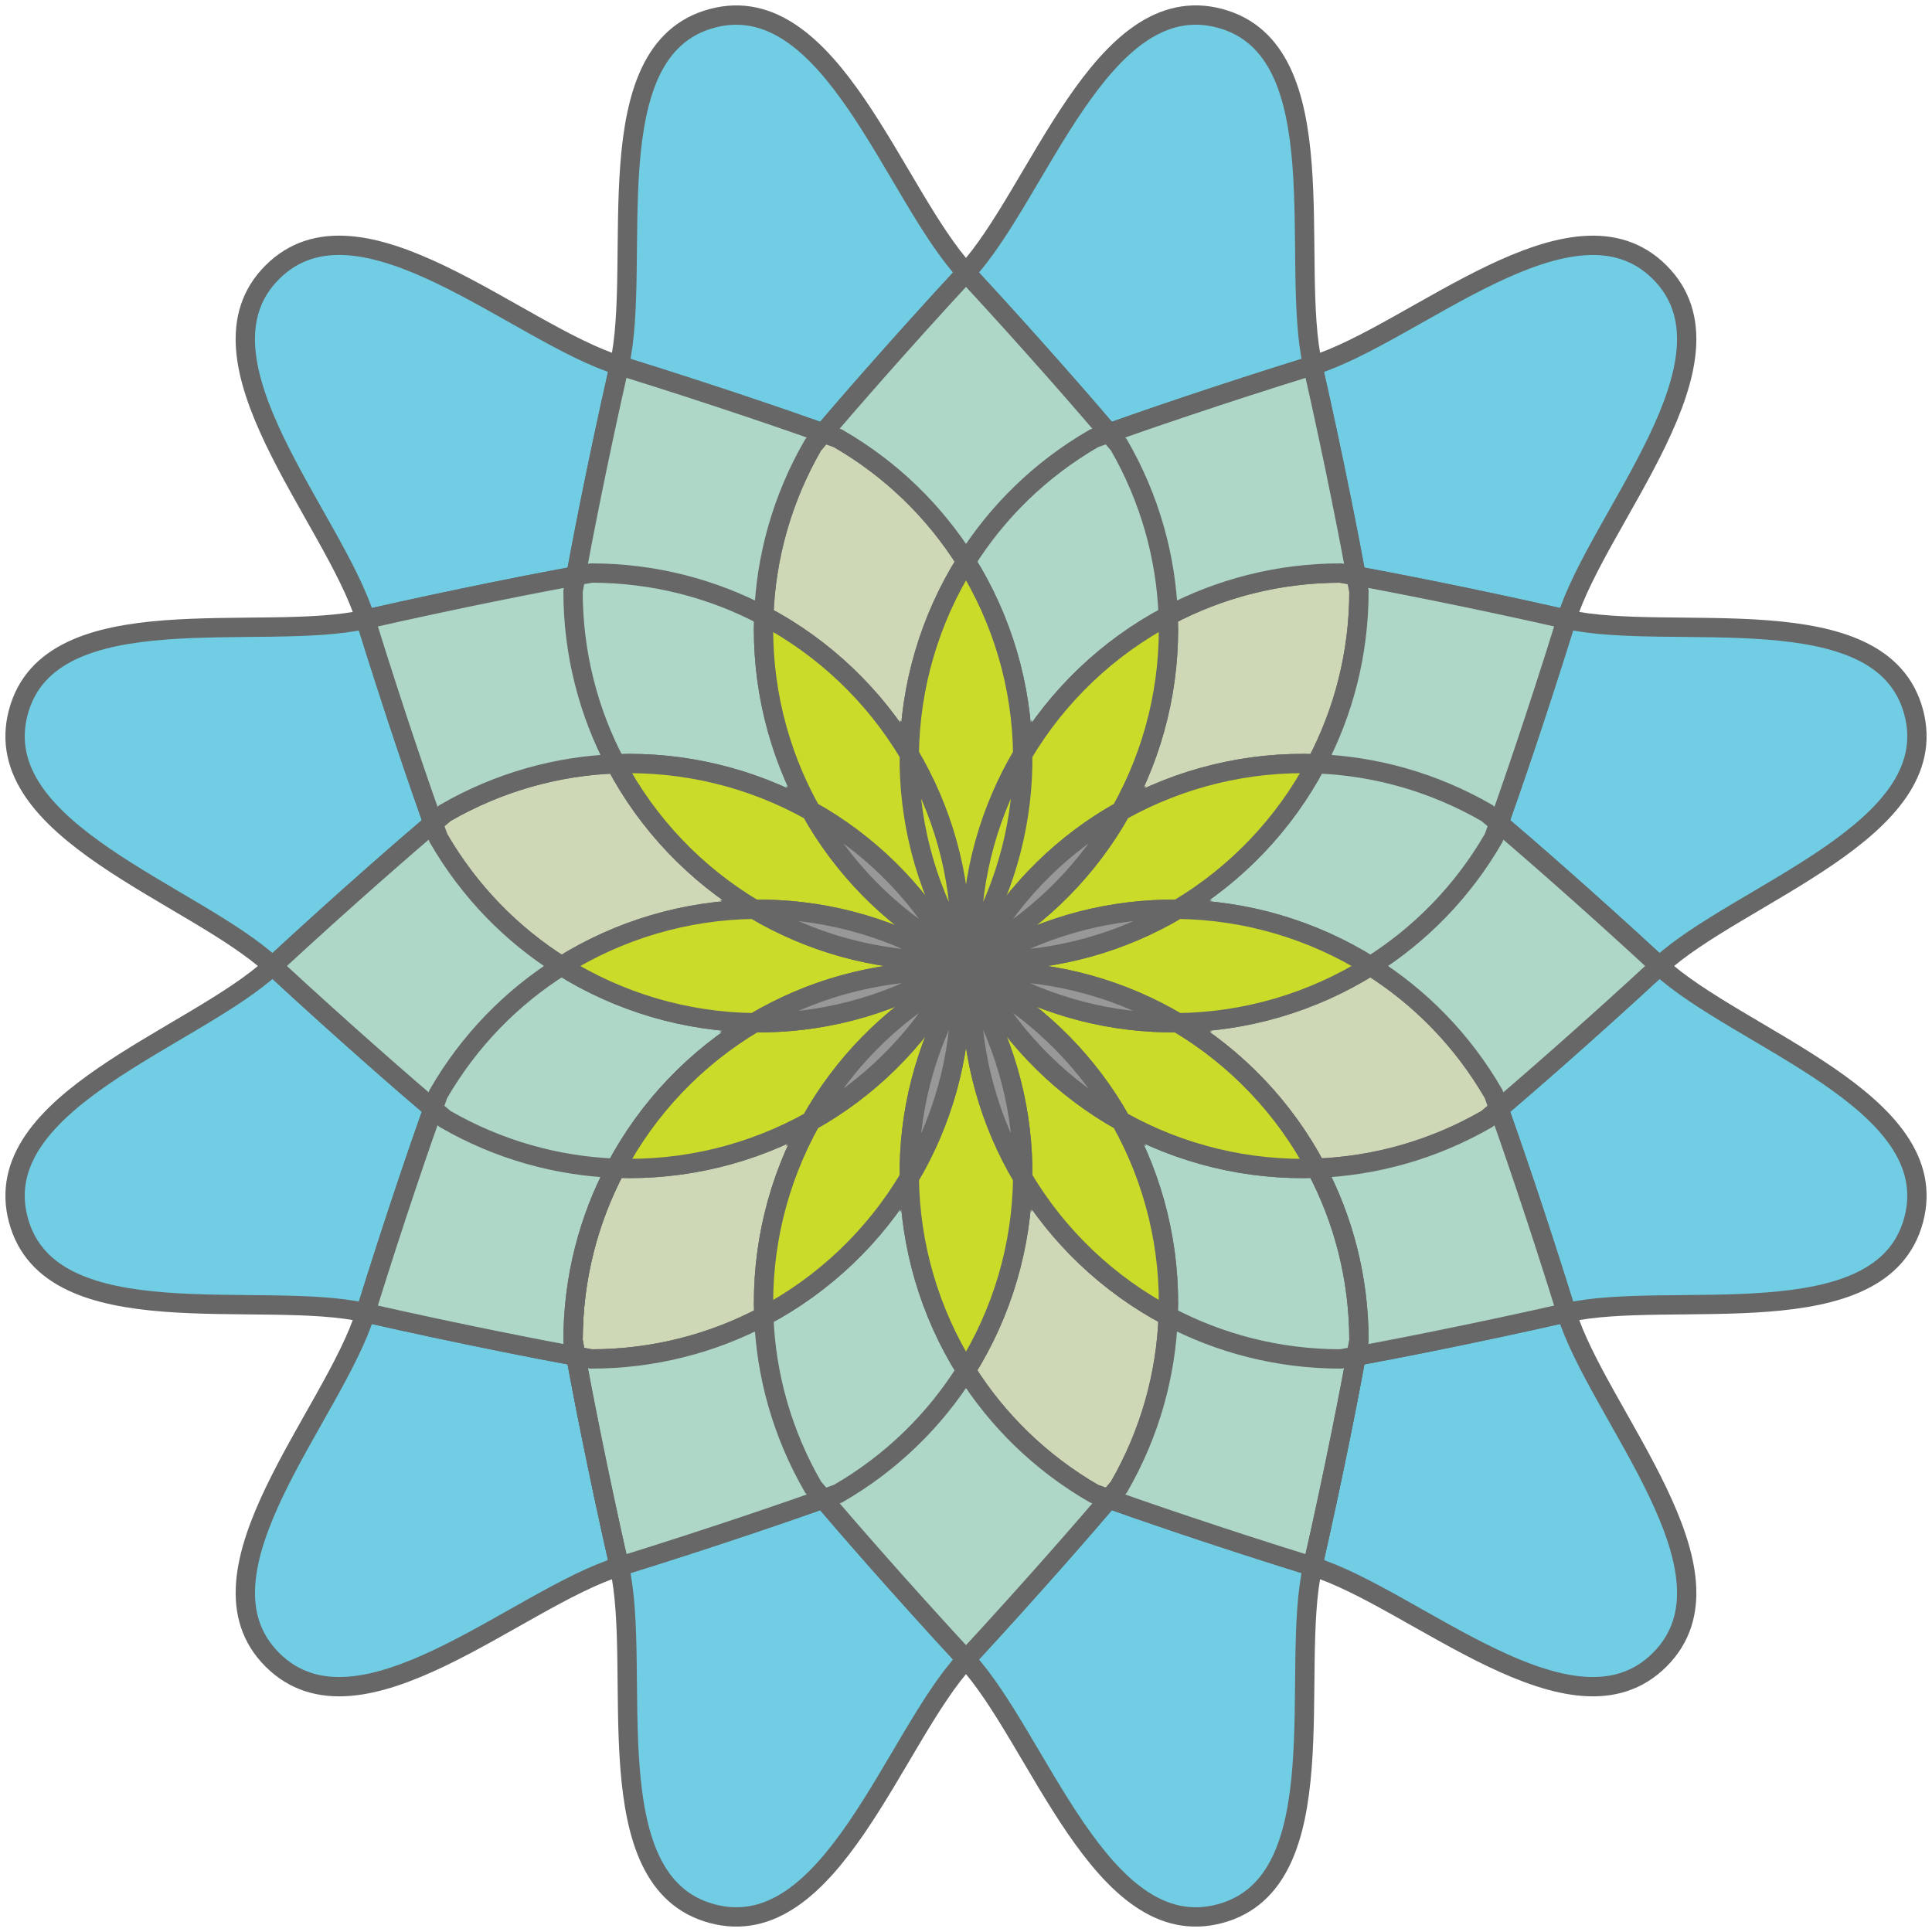 <?xml version="1.0" encoding="utf-8"?>
<!-- Generator: Adobe Illustrator 16.0.0, SVG Export Plug-In . SVG Version: 6.00 Build 0)  -->
<!DOCTYPE svg PUBLIC "-//W3C//DTD SVG 1.1//EN" "http://www.w3.org/Graphics/SVG/1.1/DTD/svg11.dtd">
<svg version="1.1" id="Layer_1" xmlns="http://www.w3.org/2000/svg" xmlns:xlink="http://www.w3.org/1999/xlink" x="0px" y="0px"
	 width="100px" height="100px" viewBox="0 0 100 100" enable-background="new 0 0 100 100" xml:space="preserve">
<path fill="#70CDE3" stroke="#676767" d="M29.806,70.193c-1.657-0.307-5.75-1.086-10.886-2.248
	c-1.636,5.268-9.331,13.457-4.826,17.961c4.504,4.506,12.694-3.19,17.963-4.825C30.892,75.943,30.111,71.852,29.806,70.193z
	 M22.414,57.393c-1.282-1.094-4.436-3.816-8.303-7.393c-4.05,3.745-14.809,6.99-13.161,13.145
	c1.648,6.153,12.588,3.582,17.969,4.801C20.48,62.914,21.851,58.979,22.414,57.393z M14.111,50c3.867-3.575,7.021-6.298,8.303-7.391
	c-0.563-1.587-1.934-5.523-3.495-10.553c-5.381,1.218-16.321-1.352-17.969,4.801C-0.698,43.011,10.061,46.255,14.111,50z
	 M29.806,29.806c0.306-1.657,1.086-5.75,2.25-10.887c-5.269-1.636-13.459-9.331-17.963-4.826c-4.504,4.505,3.19,12.694,4.826,17.963
	C24.056,30.892,28.149,30.111,29.806,29.806z M42.608,22.414c1.093-1.281,3.815-4.436,7.392-8.303
	c-3.746-4.05-6.99-14.809-13.143-13.16c-6.153,1.648-3.583,12.588-4.801,17.968C37.085,20.48,41.021,21.85,42.608,22.414z M50,14.11
	c3.575,3.868,6.299,7.022,7.393,8.303c1.586-0.563,5.522-1.934,10.553-3.495c-1.219-5.38,1.352-16.321-4.803-17.969
	C56.99-0.699,53.744,10.061,50,14.11z M70.193,29.806c1.656,0.305,5.75,1.086,10.888,2.25c1.635-5.269,9.331-13.458,4.826-17.962
	c-4.505-4.504-12.694,3.19-17.964,4.826C69.107,24.056,69.889,28.148,70.193,29.806z M77.586,42.608
	c1.281,1.093,4.436,3.816,8.305,7.392c4.049-3.745,14.81-6.99,13.159-13.143c-1.647-6.153-12.589-3.584-17.969-4.802
	C79.52,37.085,78.148,41.021,77.586,42.608z M85.891,50c-3.869,3.575-7.022,6.298-8.305,7.393c0.563,1.588,1.934,5.521,3.495,10.553
	c5.38-1.219,16.319,1.353,17.969-4.801C100.699,56.99,89.939,53.745,85.891,50z M70.193,70.193c-0.305,1.656-1.086,5.75-2.25,10.888
	c5.27,1.635,13.459,9.331,17.964,4.825c4.505-4.504-3.191-12.693-4.826-17.963C75.943,69.107,71.852,69.889,70.193,70.193z
	 M32.056,81.081c1.218,5.38-1.352,16.319,4.802,17.969c6.152,1.649,9.396-9.11,13.142-13.159c-3.575-3.869-6.298-7.022-7.392-8.305
	C41.021,78.148,37.085,79.52,32.056,81.081z M50,85.891c3.745,4.049,6.99,14.81,13.145,13.159
	c6.151-1.647,3.582-12.589,4.801-17.969c-5.029-1.562-8.965-2.933-10.553-3.495C56.299,78.867,53.575,82.021,50,85.891z"/>
<path fill="#CED8B6" stroke="#676767" d="M29.065,50c2.993-1.879,6.456-2.895,9.978-2.937c-3.03-1.798-5.521-4.408-7.172-7.531
	c-3.013,0.111-6.045,0.938-8.837,2.551c0,0-0.219,0.183-0.619,0.524c0.176,0.495,0.273,0.763,0.273,0.763
	C24.3,46.165,26.512,48.396,29.065,50z M39.533,31.87c3.123,1.652,5.733,4.143,7.531,7.174c0.042-3.524,1.057-6.986,2.936-9.979
	c-1.604-2.554-3.834-4.766-6.628-6.378c0,0-0.268-0.097-0.763-0.273c-0.342,0.4-0.524,0.619-0.524,0.619
	C40.472,25.826,39.645,28.857,39.533,31.87z M60.467,31.87c0.133,3.531-0.721,7.038-2.445,10.11
	c3.072-1.726,6.578-2.578,10.108-2.447c1.409-2.666,2.209-5.704,2.209-8.929c0,0-0.049-0.281-0.146-0.798
	c-0.517-0.096-0.797-0.145-0.797-0.145C66.171,29.661,63.133,30.46,60.467,31.87z M70.934,50c-2.99,1.879-6.453,2.895-9.978,2.936
	c3.03,1.799,5.522,4.408,7.174,7.532c3.015-0.112,6.044-0.938,8.837-2.552c0,0,0.221-0.184,0.619-0.523
	c-0.175-0.494-0.273-0.765-0.273-0.765C75.699,53.835,73.488,51.604,70.934,50z M41.979,58.021
	c-3.071,1.725-6.577,2.576-10.108,2.445c-1.41,2.666-2.209,5.703-2.209,8.93c0,0,0.049,0.28,0.146,0.797
	c0.516,0.097,0.798,0.146,0.798,0.146c3.225,0,6.263-0.799,8.929-2.209C39.401,64.6,40.254,61.093,41.979,58.021z M52.936,60.957
	c-0.041,3.523-1.057,6.984-2.936,9.977c1.604,2.556,3.835,4.768,6.628,6.379c0,0,0.269,0.099,0.765,0.273
	c0.34-0.398,0.525-0.618,0.525-0.618c1.609-2.794,2.438-5.823,2.549-8.838C57.346,66.479,54.732,63.986,52.936,60.957z"/>
<path fill="#AED7C7" stroke="#676767" d="M31.87,39.533c3.531-0.131,7.037,0.721,10.108,2.447c-1.726-3.072-2.577-6.579-2.445-10.11
	c-2.666-1.41-5.705-2.209-8.93-2.209c0,0-0.281,0.049-0.798,0.145c-0.095,0.517-0.145,0.798-0.145,0.798
	C29.661,33.829,30.46,36.867,31.87,39.533z M31.87,60.468c-3.013-0.112-6.045-0.938-8.837-2.552c0,0-0.218-0.184-0.619-0.523
	c-0.563,1.588-1.934,5.521-3.495,10.553c5.137,1.162,9.229,1.943,10.886,2.25c-0.095-0.518-0.145-0.799-0.145-0.799
	C29.661,66.171,30.46,63.134,31.87,60.468z M29.065,50c-2.553-1.604-4.765-3.836-6.377-6.629c0,0-0.098-0.268-0.273-0.763
	c-1.282,1.093-4.436,3.816-8.303,7.391c3.867,3.576,7.021,6.299,8.303,7.394c0.176-0.496,0.273-0.766,0.273-0.766
	C24.3,53.835,26.512,51.604,29.065,50z M31.87,60.468c1.652-3.124,4.143-5.733,7.172-7.532c-3.522-0.041-6.984-1.057-9.978-2.935
	c-2.553,1.604-4.765,3.834-6.377,6.627c0,0-0.098,0.271-0.273,0.765c0.401,0.34,0.619,0.523,0.619,0.523
	C25.825,59.527,28.857,60.355,31.87,60.468z M31.87,39.533c-1.41-2.666-2.209-5.704-2.209-8.929c0,0,0.05-0.281,0.145-0.798
	c-1.657,0.305-5.75,1.086-10.886,2.25c1.561,5.029,2.931,8.965,3.495,10.553c0.399-0.341,0.619-0.524,0.619-0.524
	C25.825,40.471,28.857,39.644,31.87,39.533z M39.533,31.87c0.111-3.013,0.938-6.044,2.551-8.837c0,0,0.183-0.218,0.524-0.619
	c-1.587-0.563-5.523-1.934-10.552-3.495c-1.164,5.137-1.945,9.23-2.25,10.887c0.517-0.096,0.798-0.145,0.798-0.145
	C33.829,29.661,36.867,30.46,39.533,31.87z M50,29.065c1.604-2.554,3.835-4.766,6.628-6.378c0,0,0.269-0.097,0.765-0.273
	c-1.094-1.281-3.816-4.436-7.393-8.303c-3.576,3.868-6.298,7.022-7.392,8.303c0.495,0.176,0.763,0.273,0.763,0.273
	C46.166,24.3,48.396,26.511,50,29.065z M60.467,31.87c2.666-1.41,5.704-2.209,8.93-2.209c0,0,0.281,0.049,0.799,0.145
	c-0.307-1.657-1.088-5.75-2.25-10.887c-5.029,1.561-8.967,2.931-10.553,3.495c0.34,0.4,0.523,0.619,0.523,0.619
	C59.527,25.826,60.354,28.857,60.467,31.87z M50,29.065c1.878,2.992,2.895,6.454,2.936,9.978c1.799-3.03,4.41-5.521,7.531-7.173
	c-0.111-3.013-0.938-6.044-2.551-8.837c0,0-0.184-0.218-0.523-0.619c-0.496,0.176-0.765,0.273-0.765,0.273
	C53.835,24.3,51.604,26.511,50,29.065z M68.13,39.532c3.015,0.112,6.044,0.939,8.837,2.551c0,0,0.221,0.183,0.619,0.524
	c0.563-1.587,1.934-5.523,3.495-10.553c-5.138-1.163-9.231-1.944-10.888-2.25c0.097,0.517,0.146,0.798,0.146,0.798
	C70.339,33.829,69.539,36.867,68.13,39.532z M77.313,43.371c-1.612,2.793-3.824,5.025-6.379,6.628
	c2.555,1.604,4.767,3.835,6.379,6.628c0,0,0.1,0.27,0.273,0.764c1.281-1.094,4.436-3.816,8.305-7.392
	c-3.869-3.575-7.022-6.298-8.305-7.392C77.411,43.103,77.313,43.371,77.313,43.371z M68.13,39.532
	c-1.651,3.124-4.144,5.734-7.174,7.532c3.524,0.042,6.985,1.057,9.978,2.936c2.555-1.604,4.767-3.835,6.379-6.628
	c0,0,0.1-0.268,0.273-0.763c-0.398-0.341-0.619-0.524-0.619-0.524C74.174,40.471,71.145,39.644,68.13,39.532z M68.13,60.468
	c1.41,2.665,2.209,5.703,2.209,8.929l0,0l0,0c0,0-0.049,0.281-0.146,0.799c1.656-0.307,5.75-1.088,10.888-2.25
	c-1.562-5.03-2.933-8.965-3.495-10.553c-0.398,0.34-0.619,0.523-0.619,0.523C74.174,59.527,71.145,60.355,68.13,60.468z
	 M42.084,76.968c-1.613-2.794-2.44-5.823-2.551-8.838c-2.666,1.41-5.704,2.209-8.929,2.209c0,0-0.282-0.049-0.798-0.146
	c0.305,1.658,1.085,5.75,2.25,10.888c5.029-1.562,8.965-2.933,10.552-3.495C42.267,77.188,42.084,76.968,42.084,76.968z
	 M56.628,77.313C53.835,75.7,51.604,73.488,50,70.934c-1.604,2.556-3.834,4.768-6.627,6.379c0,0-0.269,0.099-0.764,0.273
	c1.093,1.281,3.816,4.436,7.392,8.305c3.575-3.869,6.299-7.022,7.394-8.305C56.896,77.41,56.628,77.313,56.628,77.313z
	 M39.533,68.13c0.111,3.015,0.938,6.044,2.551,8.838c0,0,0.182,0.22,0.524,0.618c0.495-0.176,0.764-0.273,0.764-0.273
	c2.793-1.611,5.023-3.823,6.627-6.379c-1.879-2.99-2.894-6.453-2.936-9.977C45.267,63.986,42.656,66.479,39.533,68.13z
	 M69.396,70.339c-3.226,0-6.265-0.799-8.931-2.209c-0.112,3.015-0.938,6.044-2.549,8.838c0,0-0.187,0.22-0.524,0.618
	c1.588,0.563,5.521,1.934,10.551,3.495c1.164-5.138,1.945-9.229,2.25-10.888C69.678,70.29,69.396,70.339,69.396,70.339z
	 M58.021,58.021c1.726,3.07,2.578,6.576,2.445,10.107c2.666,1.41,5.705,2.209,8.93,2.209c0,0,0.281-0.049,0.799-0.145
	c0.096-0.518,0.145-0.799,0.145-0.799c0-3.226-0.799-6.264-2.209-8.929C64.6,60.6,61.094,59.746,58.021,58.021z"/>
<path fill="#CBDB2A" stroke="#676767" d="M48.788,50.27h0.207L49.46,50l-0.466-0.269h-0.207c-3.559,0-6.891-0.974-9.745-2.667
	c-3.522,0.042-6.984,1.057-9.978,2.937c2.993,1.878,6.456,2.894,9.978,2.935C41.897,51.243,45.229,50.27,48.788,50.27L48.788,50.27z
	 M48.815,49.627l0.179,0.104h0.538l-0.269-0.467l-0.179-0.103c-3.082-1.78-5.481-4.289-7.106-7.181
	c-3.071-1.726-6.578-2.578-10.108-2.447c1.652,3.123,4.143,5.733,7.172,7.531C42.361,47.025,45.733,47.848,48.815,49.627z
	 M49.161,49.084l0.103,0.179l0.467,0.27v-0.539l-0.104-0.179c-1.779-3.082-2.602-6.454-2.563-9.771
	c-1.797-3.031-4.408-5.522-7.531-7.174c-0.132,3.531,0.72,7.038,2.445,10.11C44.873,43.604,47.381,46.002,49.161,49.084z
	 M49.731,48.994L50,49.461l0.269-0.467v-0.207c0-3.56,0.974-6.891,2.667-9.745c-0.041-3.523-1.058-6.985-2.936-9.978
	c-1.879,2.992-2.895,6.454-2.936,9.979c1.693,2.853,2.667,6.185,2.667,9.744V48.994z M49.627,48.815l0.104,0.179v-0.207
	c0-3.559-0.974-6.891-2.667-9.744C47.025,42.361,47.848,45.733,49.627,48.815z M50.373,48.815l-0.104,0.179v0.539l0.467-0.27
	l0.103-0.179c1.779-3.082,4.289-5.48,7.181-7.105c1.727-3.072,2.58-6.579,2.446-10.11c-3.122,1.652-5.733,4.143-7.53,7.173
	C52.977,42.361,52.15,45.733,50.373,48.815z M50.269,48.994l0.104-0.179c1.777-3.082,2.604-6.454,2.563-9.772
	c-1.691,2.854-2.667,6.185-2.667,9.745V48.994z M50.916,49.161l-0.18,0.103l-0.27,0.468h0.54l0.179-0.104
	c3.082-1.779,6.455-2.602,9.771-2.563c3.029-1.798,5.521-4.408,7.174-7.532c-3.529-0.131-7.035,0.722-10.109,2.447
	C56.396,44.872,53.997,47.38,50.916,49.161z M51.213,49.731h-0.207L50.538,50l0.466,0.27h0.209c3.559,0,6.891,0.974,9.743,2.667
	c3.524-0.041,6.985-1.058,9.978-2.937c-2.99-1.879-6.453-2.894-9.978-2.936C58.104,48.757,54.771,49.731,51.213,49.731z
	 M41.979,58.021c1.625-2.895,4.024-5.402,7.106-7.183l0.179-0.104l0.27-0.465h-0.539l-0.179,0.103
	c-3.082,1.78-6.454,2.603-9.771,2.563c-3.031,1.797-5.522,4.407-7.174,7.531C35.401,60.6,38.907,59.746,41.979,58.021z
	 M47.064,60.957c-0.039-3.318,0.784-6.689,2.563-9.773l0.104-0.178v-0.54l-0.467,0.271l-0.103,0.178
	c-1.78,3.084-4.289,5.482-7.183,7.107c-1.725,3.071-2.577,6.578-2.445,10.108C42.656,66.479,45.267,63.986,47.064,60.957z
	 M50.269,51.212v-0.206L50,50.539l-0.269,0.467v0.206c0,3.56-0.974,6.892-2.667,9.745c0.042,3.523,1.057,6.984,2.936,9.977
	c1.879-2.99,2.895-6.453,2.936-9.977C51.243,58.104,50.269,54.771,50.269,51.212z M58.021,58.021
	c-2.894-1.627-5.402-4.024-7.182-7.108l-0.104-0.179l-0.466-0.27v0.54l0.104,0.179c1.778,3.084,2.603,6.455,2.563,9.772
	c1.797,3.028,4.408,5.521,7.53,7.173C60.6,64.6,59.746,61.093,58.021,58.021z M50.736,50.736l0.179,0.104
	c3.082,1.78,5.479,4.289,7.104,7.182c3.073,1.726,6.58,2.578,10.109,2.446c-1.65-3.124-4.143-5.733-7.174-7.532
	c-3.316,0.041-6.689-0.783-9.771-2.563l-0.179-0.103h-0.54L50.736,50.736z"/>
<path fill="#989898" stroke="#676767" d="M50.072,49.731h-0.144l-0.125,0.071l-0.072,0.125v0.146l0.072,0.124l0.125,0.074h0.144
	l0.125-0.074l0.072-0.124v-0.146l-0.072-0.124L50.072,49.731z M49.928,50.27h0.145l0,0H49.928z M49.844,50.27h0.084l-0.125-0.074
	L49.844,50.27z M49.844,50.27h0.083l0,0H49.844z M49.731,50.155l0.072,0.041l-0.072-0.124V50.155z M49.803,50.196l-0.072-0.041
	v0.115h0.113L49.803,50.196z M49.788,50.213L49.788,50.213v0.113l0,0V50.213z M49.731,49.927L49.689,50l0.042,0.072V49.927z
	 M49.731,50.072L49.689,50l-0.057,0.098l0.099,0.057V50.072z M49.632,50.098l-0.098,0.172h0.197v-0.115L49.632,50.098z
	 M49.534,50.27h0.197l0,0H49.534z M49.803,49.802l-0.072,0.042v0.083L49.803,49.802z M49.731,49.844l-0.099,0.057L49.689,50
	l0.042-0.073V49.844z M49.689,50l-0.057-0.099L49.46,50l0.172,0.098L49.689,50z M49.632,50.098L49.46,50l-0.465,0.27h0.539
	L49.632,50.098z M49.264,50L49.264,50v0.539l0,0V50z M49.928,49.731h-0.084l-0.041,0.071L49.928,49.731z M49.844,49.731h-0.113
	v0.113l0.072-0.042L49.844,49.731z M49.731,49.844v-0.113h-0.198l0.099,0.17L49.731,49.844z M49.533,49.731h-0.538L49.46,50
	l0.172-0.099L49.533,49.731z M48.788,50.27h0.207l0,0H48.788z M50.072,49.731L50,49.688l-0.072,0.043H50.072z M50,49.688
	l-0.099-0.057l-0.057,0.1h0.084L50,49.688z M49.844,49.731l0.057-0.1l-0.17-0.098v0.198H49.844z M49.731,49.533l-0.467-0.269
	l0.269,0.467h0.198V49.533z M48.995,49.731l-0.179-0.104c-3.082-1.779-6.454-2.602-9.773-2.563c2.854,1.693,6.187,2.667,9.745,2.667
	H48.995z M50.197,49.803l-0.041-0.072h-0.084L50.197,49.803z M50.156,49.731l-0.058-0.1L50,49.688l0.072,0.043H50.156z M50,49.688
	l0.098-0.057L50,49.461l-0.099,0.17L50,49.688z M50,49.461l-0.269-0.467v0.539l0.17,0.098L50,49.461z M49.085,49.161l0.179,0.103
	l-0.103-0.179c-1.78-3.082-4.289-5.48-7.183-7.105C43.604,44.872,46.003,47.38,49.085,49.161z M50.269,49.927v-0.083l-0.072-0.041
	L50.269,49.927z M50.269,49.844v-0.113h-0.113l0.041,0.072L50.269,49.844z M50.156,49.731h0.113v-0.198l-0.171,0.098L50.156,49.731z
	 M50.269,49.533v-0.539L50,49.461l0.098,0.17L50.269,49.533z M50.269,50.072L50.312,50l-0.043-0.073V50.072z M50.269,49.927
	L50.312,50l0.057-0.099l-0.1-0.057V49.927z M50.269,49.844l0.1,0.057l0.097-0.17h-0.197V49.844z M50.466,49.731l0.271-0.468
	l-0.467,0.27v0.198H50.466z M50.269,50.155v-0.083l-0.072,0.124L50.269,50.155z M50.269,50.155l0.1-0.057L50.312,50l-0.043,0.072
	V50.155z M50.312,50l0.057,0.098L50.538,50l-0.169-0.099L50.312,50z M50.369,49.901L50.538,50l0.468-0.269h-0.54L50.369,49.901z
	 M50.839,49.084l-0.103,0.179l0.179-0.103c3.082-1.78,5.479-4.289,7.104-7.181C55.128,43.604,52.618,46.002,50.839,49.084z
	 M50.072,50.27l0.084-0.001l0.041-0.073L50.072,50.27z M50.114,50.228L50.114,50.228v0.083l0,0V50.228z M50.156,50.269h0.113v-0.114
	l-0.072,0.041L50.156,50.269z M50.212,50.213L50.212,50.213v0.113l0,0V50.213z M50.269,50.269h0.197l-0.097-0.171l-0.1,0.057V50.269
	z M70.339,69.396L70.339,69.396c0-3.227-0.799-6.265-2.209-8.93l0,0C69.54,63.133,70.339,66.171,70.339,69.396z M50.269,50.269
	h0.197l0,0H50.269z M50.466,50.269h0.538L50.538,50l-0.169,0.098L50.466,50.269z M68.13,60.468L68.13,60.468
	c-1.651-3.124-4.144-5.733-7.174-7.532l0,0C63.986,54.732,66.479,57.344,68.13,60.468z M50.465,50.268h0.54v0.002h-0.54V50.268z
	 M51.004,50.269h0.002h0.207c3.559,0,6.891,0.974,9.743,2.667l0,0c-2.853-1.692-6.187-2.667-9.743-2.667L51.004,50.269
	L51.004,50.269z M51.186,49.626l-0.18,0.104h0.207c3.559,0,6.891-0.974,9.743-2.667C57.639,47.025,54.268,47.848,51.186,49.626z
	 M49.928,50.27L50,50.311l0.072-0.041H49.928z M49.844,50.27l0.057,0.098L50,50.311l-0.072-0.041H49.844z M29.806,70.193
	c0.306,1.658,1.086,5.75,2.25,10.888l0,0C30.892,75.943,30.111,71.852,29.806,70.193L29.806,70.193z M49.844,50.27h-0.113v0.196
	l0.17-0.098L49.844,50.27z M29.661,69.396c0-3.227,0.799-6.264,2.209-8.93l0,0C30.46,63.134,29.661,66.171,29.661,69.396
	c0,0,0.049,0.28,0.145,0.797h0.001C29.71,69.678,29.661,69.396,29.661,69.396z M49.534,50.27l-0.27,0.466l0.467-0.271V50.27H49.534z
	 M39.044,52.936L39.044,52.936c-3.031,1.799-5.522,4.408-7.173,7.532l0,0C33.522,57.344,36.013,54.732,39.044,52.936z M48.788,50.27
	L48.788,50.27c-3.559,0-6.891,0.974-9.745,2.666h0.001C41.897,51.243,45.229,50.27,48.788,50.27z M39.044,52.936
	c3.317,0.041,6.689-0.783,9.771-2.563l0.179-0.103h-0.207C45.229,50.27,41.897,51.243,39.044,52.936z M50,50.311l0.098,0.057
	l0.058-0.098h-0.084L50,50.311z M50,50.311l-0.099,0.057L50,50.539l0.098-0.171L50,50.311z M49.731,50.466v0.54L50,50.539
	l-0.099-0.171L49.731,50.466z M41.979,58.021c2.894-1.627,5.403-4.023,7.183-7.108l0.103-0.179l-0.179,0.104
	C46.003,52.619,43.604,55.128,41.979,58.021z M67.943,81.081L67.943,81.081c1.164-5.138,1.945-9.229,2.25-10.888l0,0
	C69.889,71.852,69.107,75.943,67.943,81.081z M50.156,50.27l-0.058,0.098l0.171,0.098V50.27H50.156z M50,50.539l0.269,0.467v-0.54
	l-0.171-0.098L50,50.539z M47.064,60.957c1.693-2.854,2.667-6.186,2.667-9.745v-0.206l-0.104,0.178
	C47.848,54.268,47.025,57.639,47.064,60.957z M70.339,69.396c0,0-0.049,0.28-0.146,0.797l0,0
	C70.29,69.678,70.339,69.396,70.339,69.396L70.339,69.396z M50.269,50.27v0.196l0.467,0.271l-0.271-0.466H50.269z M52.936,60.957
	c0.041-3.318-0.783-6.689-2.563-9.773l-0.104-0.178v0.206C50.269,54.771,51.243,58.104,52.936,60.957z M50.916,50.839l-0.18-0.104
	l0.104,0.179c1.779,3.083,4.289,5.481,7.182,7.108C56.396,55.128,53.997,52.619,50.916,50.839z M60.956,52.936
	c-2.854-1.691-6.187-2.666-9.743-2.666h-0.207l0.18,0.103C54.268,52.152,57.639,52.977,60.956,52.936z"/>
</svg>
